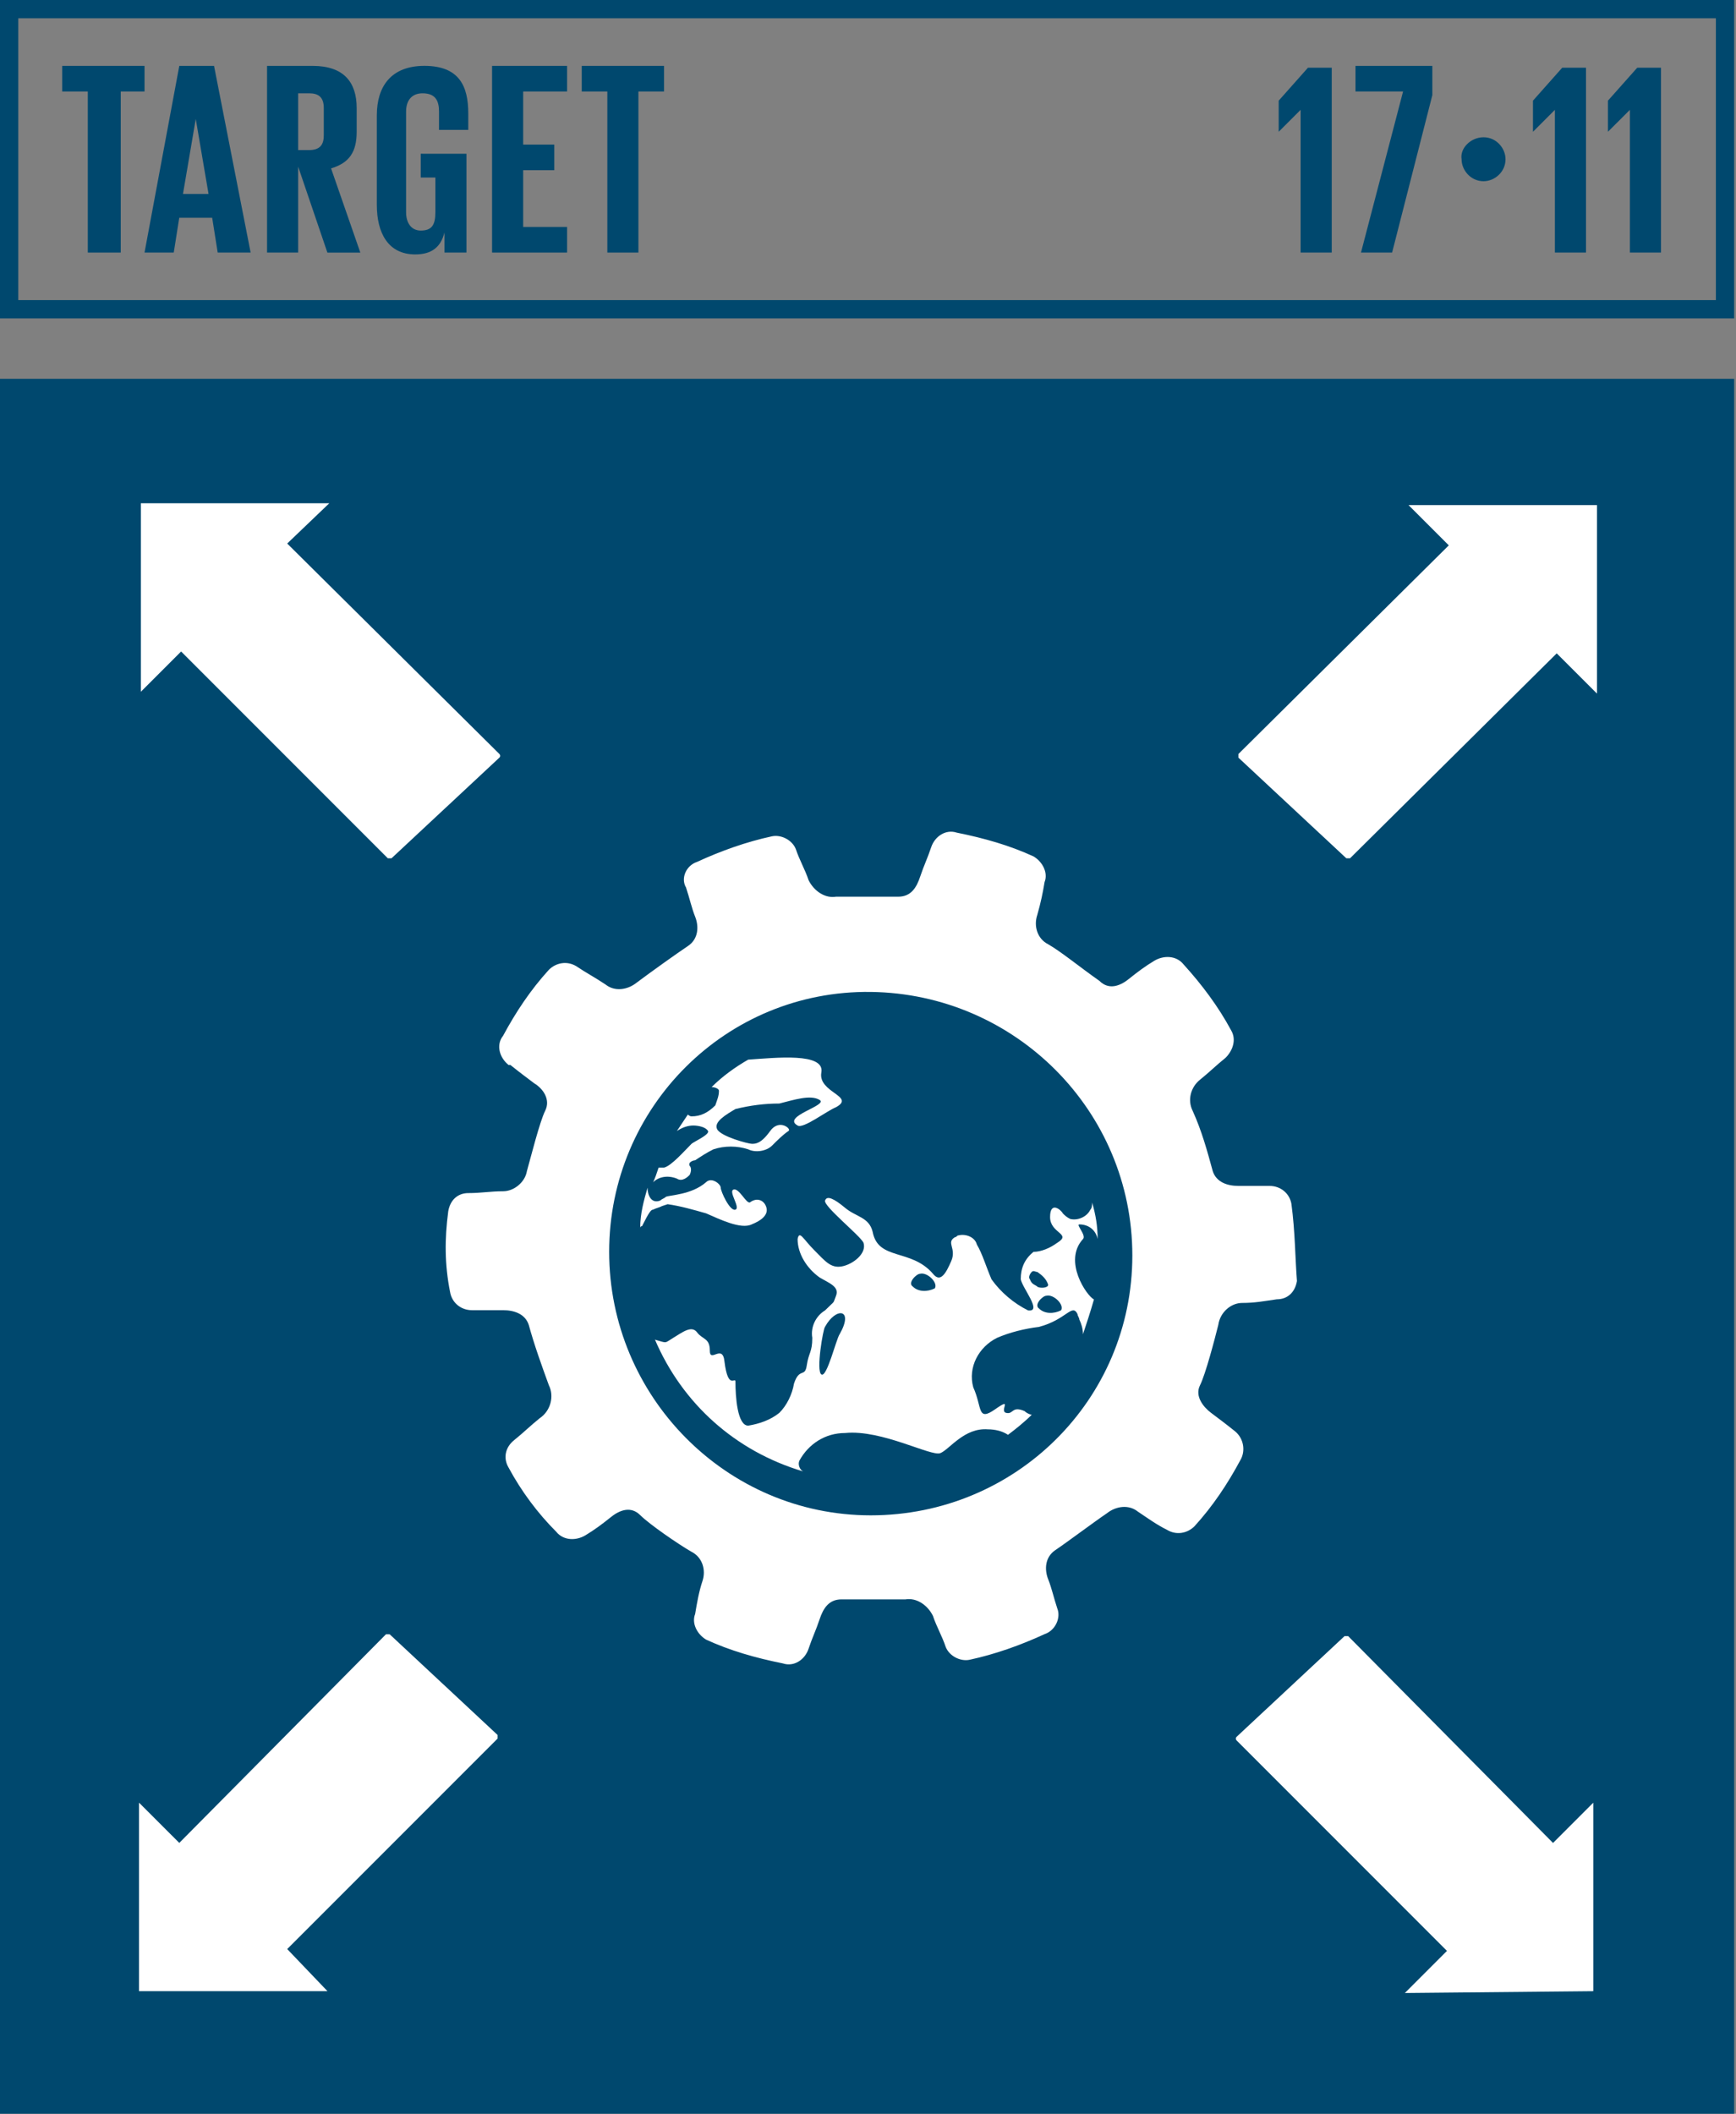 <?xml version="1.0" encoding="UTF-8"?><svg id="Capa_1" xmlns="http://www.w3.org/2000/svg" viewBox="0 0 467 568.37"><rect x="0" y="0" width="467" height="568.37" fill="#808080" stroke="none"/><defs><style>.cls-1{fill:#00486e;}.cls-2{fill:#fff;}</style></defs><path class="cls-1" d="M4.92,80.7H461.59V4.92H4.92V80.7Zm462.08,4.92H0V0H466.51V85.62h.49Z"/><polygon class="cls-1" points="16.73 17.72 38.88 17.72 38.88 24.6 32.48 24.6 32.48 67.91 23.62 67.91 23.62 24.6 16.73 24.6 16.73 17.72"/><path class="cls-1" d="M49.21,52.16h6.89l-3.44-20.18-3.44,20.18Zm-10.33,15.75l9.35-50.19h9.35l9.84,50.19h-8.86l-1.48-9.35h-8.86l-1.48,9.35h-7.87Z"/><path class="cls-1" d="M80.21,24.6v15.75h2.95c2.95,0,3.94-1.48,3.94-3.94v-7.38c0-2.95-1.48-3.94-3.94-3.94h-2.95v-.49Zm0,20.18v23.13h-8.37V17.72h12.3c8.37,0,11.81,4.43,11.81,11.32v6.4c0,5.41-1.97,8.37-6.89,9.84l7.87,22.64h-8.86l-7.87-23.13Z"/><path class="cls-1" d="M113.67,41.34h11.81v26.57h-5.91v-5.41c-.98,3.94-3.44,5.91-7.87,5.91-7.38,0-10.33-5.91-10.33-13.29V31c0-7.87,3.94-13.29,12.79-13.29,9.35,0,11.81,5.41,11.81,12.79v4.43h-7.87v-4.92c0-2.95-.98-4.92-4.43-4.92-2.95,0-4.43,1.97-4.43,4.92v27.07c0,2.95,1.48,4.92,3.94,4.92,2.95,0,3.94-1.48,3.94-4.92v-9.35h-3.94v-6.4h.49Z"/><polygon class="cls-1" points="132.37 17.72 152.55 17.72 152.55 24.6 140.74 24.6 140.74 38.88 149.11 38.88 149.11 45.77 140.74 45.77 140.74 61.02 152.55 61.02 152.55 67.91 132.37 67.91 132.37 17.72"/><polygon class="cls-1" points="156.49 17.72 178.63 17.72 178.63 24.6 171.74 24.6 171.74 67.91 163.38 67.91 163.38 24.6 156.49 24.6 156.49 17.72"/><polygon class="cls-1" points="358.25 17.72 358.25 67.91 349.88 67.91 349.88 29.53 343.98 35.43 343.98 27.07 351.85 18.21 358.25 18.21 358.25 17.72"/><polygon class="cls-1" points="364.15 17.72 385.31 17.72 385.31 25.59 374.49 67.91 366.12 67.91 377.44 24.6 364.64 24.6 364.64 17.72 364.15 17.72"/><path class="cls-1" d="M399.09,36.91c3.44,0,5.91,2.95,5.91,5.91,0,3.44-2.95,5.91-5.91,5.91-3.44,0-5.91-2.95-5.91-5.91-.49-2.95,2.46-5.91,5.91-5.91"/><polygon class="cls-1" points="426.65 17.72 426.65 67.91 418.28 67.91 418.28 29.53 412.38 35.43 412.38 27.07 420.25 18.21 426.65 18.21 426.65 17.72"/><polygon class="cls-1" points="446.82 17.72 446.82 67.91 438.46 67.91 438.46 29.53 432.55 35.43 432.55 27.07 440.43 18.21 446.82 18.21 446.82 17.72"/><g><rect class="cls-1" x="0" y="101.86" width="466.51" height="466.51"/><path class="cls-2" d="M234.24,407.46c-38.88,0-70.37-31.99-70.37-70.86s31.49-70.37,70.37-69.88c38.88,.49,70.37,31.99,70.37,70.86s-31.49,69.88-70.37,69.88m113.18-83.66c-.49-2.95-2.95-4.92-5.91-4.92h-8.37c-2.95,0-5.91-.98-6.89-3.94-1.48-5.41-2.95-10.83-5.41-16.24-1.48-2.95-.49-6.4,1.97-8.37,2.46-1.97,4.43-3.94,6.89-5.91,1.97-1.97,2.95-4.92,1.48-7.38-3.44-6.4-7.87-12.3-12.79-17.72-1.97-2.46-5.41-2.46-7.87-.98-2.46,1.48-4.43,2.95-6.89,4.92-2.46,1.97-5.41,2.95-7.87,.49-4.92-3.44-10.33-7.87-13.78-9.84-2.95-1.48-3.94-4.92-2.95-7.87,.98-3.44,1.48-5.91,1.97-8.86,.98-2.46-.49-5.41-2.95-6.89-6.4-2.95-13.29-4.92-20.67-6.4-2.95-.98-5.91,.98-6.89,3.94-.98,2.95-1.97,4.92-2.95,7.87s-2.46,5.41-5.91,5.41h-16.73c-2.95,.49-5.91-1.48-7.38-4.43-.98-2.95-2.46-5.41-3.44-8.37-.98-2.46-3.94-3.94-6.4-3.44-6.89,1.48-13.78,3.94-20.18,6.89-2.95,.98-4.43,4.43-2.95,6.89,.98,2.95,1.48,5.41,2.46,7.87,.98,2.46,.98,5.91-1.97,7.87-2.95,1.97-9.84,6.89-13.78,9.84-2.46,1.97-5.91,2.46-8.37,.49-2.95-1.97-4.92-2.95-7.87-4.92-2.46-1.48-5.41-.98-7.38,.98-4.92,5.41-8.86,11.32-12.3,17.72-1.97,2.46-.98,5.91,1.48,7.87h.49c2.46,1.97,4.43,3.44,6.4,4.92,2.46,1.48,4.43,4.43,2.95,7.38-1.48,2.95-3.94,12.79-4.92,16.24-.49,2.95-3.44,5.41-6.4,5.41-3.44,0-5.91,.49-9.35,.49-2.95,0-4.92,1.97-5.41,4.92-.98,7.38-.98,14.27,.49,21.65,.49,2.95,2.95,4.92,5.91,4.92h8.37c2.95,0,5.91,.98,6.89,3.94,1.48,5.41,3.44,10.83,5.41,16.24,1.48,2.95,.49,6.89-2.46,8.86-2.46,1.97-4.43,3.94-6.89,5.91-2.46,1.97-2.95,4.92-1.48,7.38,3.44,6.4,7.87,12.3,12.79,17.22,1.97,2.46,5.41,2.46,7.87,.98,2.46-1.48,4.43-2.95,6.89-4.92,2.46-1.97,5.41-2.95,7.87-.49,2.46,2.46,10.33,7.87,13.78,9.84,2.95,1.48,3.94,4.92,2.95,7.87-.98,2.95-1.48,5.91-1.97,8.86-.98,2.46,.49,5.41,2.95,6.89,6.4,2.95,13.29,4.92,20.67,6.4,2.95,.98,5.91-.98,6.89-3.94,.98-2.95,1.97-4.92,2.95-7.87,.98-2.95,2.46-5.41,5.91-5.41h17.22c2.95-.49,5.91,1.48,7.38,4.43,.98,2.95,2.46,5.41,3.44,8.37,.98,2.46,3.94,3.94,6.4,3.44,6.89-1.48,13.78-3.94,20.18-6.89,2.95-.98,4.43-4.43,3.44-6.89-.98-2.95-1.48-5.41-2.46-7.87-.98-2.46-.98-5.91,1.97-7.87,2.95-1.97,10.83-7.87,13.78-9.84,2.46-1.97,5.91-2.46,8.37-.49,2.95,1.97,4.92,3.44,7.87,4.92,2.46,1.48,5.41,.98,7.38-.98,4.92-5.41,8.86-11.32,12.3-17.72,1.48-2.46,.98-5.91-1.48-7.87-2.46-1.97-4.43-3.44-6.4-4.92-1.97-1.48-4.43-4.43-2.95-7.38,1.48-2.95,3.94-12.3,4.92-16.24,.49-3.44,3.44-5.91,6.4-5.91,3.44,0,5.91-.49,9.35-.98,2.95,0,4.92-1.97,5.41-4.92-.49-6.4-.49-13.29-1.48-20.67"/><path class="cls-2" d="M182.08,316.91c1.48,.98,2.95-.49,3.44-.98,.49-.98,.49-1.97,0-2.46-.49-.98,.98-1.48,1.48-1.48,1.48-.98,2.95-1.97,4.92-2.95,2.95-.98,6.4-.98,9.35,0,1.97,.98,4.92,.49,6.4-.98s2.95-2.95,4.43-3.94c.98-.49-2.46-3.44-4.92,0-2.46,3.44-3.94,3.44-4.92,3.44s-8.37-1.97-9.35-3.94c-.98-1.97,2.46-3.94,4.92-5.41,3.94-.98,7.87-1.48,11.81-1.48,3.94-.98,8.37-2.46,10.83-.98,2.46,1.48-10.33,4.43-5.91,6.89,1.48,.98,7.87-3.94,10.33-4.92,5.41-2.95-4.92-3.94-3.94-9.35,.98-5.41-12.3-3.94-19.68-3.44-3.44,1.97-6.89,4.43-9.84,7.38,.98,0,1.97,.49,1.97,.98,0,1.48-.49,2.46-.98,3.94-1.97,1.97-3.94,2.95-6.4,2.95-.49,0-.98-.49-.98-.49-.98,1.48-1.97,2.95-2.95,4.43,1.48-.98,2.95-1.48,4.43-1.48s3.44,.49,3.94,1.48c.49,.98-3.94,2.95-4.43,3.44-1.97,1.97-5.41,5.91-7.38,6.4h-1.48c-.49,1.48-.98,2.95-1.48,3.94,1.48-1.48,3.94-1.97,6.4-.98"/><path class="cls-2" d="M285.42,352.34c-1.97,.98-4.43,.98-5.91-.49-1.48-.98,.98-3.44,1.97-3.44,1.97-.49,4.92,2.46,3.94,3.94m-8.37-8.37c-.49-.49,0-1.48,.49-1.97,.49-.49,.98,0,1.48,0,1.48,.98,2.46,1.97,2.95,3.44,0,.98-2.46,.98-2.95,.49-.49-.49-1.48-.49-1.97-1.97m-25.59,2.46c-1.97,.98-4.43,.98-5.91-.49-1.48-.98,.98-3.44,1.97-3.44,1.97-.49,4.92,2.46,3.94,3.94m-25.59,12.3c-.98,1.48-3.44,11.81-4.92,10.83-1.48-.98,.49-12.3,.98-12.79,2.95-5.41,7.87-4.92,3.94,1.97m58.56-24.6c-1.97,1.48-4.43,2.46-6.4,2.46-2.46,1.97-3.44,4.43-3.44,7.38,.49,2.46,5.91,8.86,1.97,8.37-3.94-1.97-7.38-4.92-9.84-8.37-1.48-3.44-2.46-6.89-3.94-9.35-.49-1.97-2.95-2.95-4.92-2.46-.49,0-.49,.49-.98,.49-2.46,1.48,.49,2.95-.98,6.4-1.48,3.44-2.95,5.91-4.92,3.44-5.91-6.89-14.76-3.44-16.24-11.32-.98-3.94-4.43-3.94-7.38-6.4-2.95-2.46-4.92-3.44-5.41-1.97-.49,1.48,9.35,9.35,10.33,11.32,.98,2.95-2.95,5.91-5.91,6.4-2.95,.49-4.43-1.48-7.38-4.43-2.95-2.95-3.94-5.41-4.43-2.95,0,3.94,2.46,7.87,5.91,10.33,2.46,1.48,5.41,2.46,4.43,4.92s0,.98-2.95,3.94c-2.46,1.48-3.94,4.43-3.44,7.38,0,3.94-.98,3.94-1.48,7.38-.49,3.44-1.97,.49-3.44,4.92-.49,2.95-1.97,5.91-3.94,7.87-2.46,1.97-5.41,2.95-8.37,3.44-2.95,0-3.44-7.87-3.44-11.81,0-1.48-1.97,2.46-2.95-5.41-.49-4.92-3.94,.49-3.94-2.95s-1.97-2.95-3.44-4.92c-1.48-1.97-3.94,0-6.4,1.48-2.46,1.48-1.48,1.48-4.92,.49,7.38,17.22,21.65,30.02,39.86,35.43-.98-.49-1.48-1.97-.98-2.95,2.46-4.43,6.89-7.38,12.3-7.38,9.84-.98,23.13,6.4,25.59,5.41,2.46-.98,6.4-6.89,12.79-6.4,1.97,0,3.94,.49,5.41,1.48,1.97-1.48,4.43-3.44,6.4-5.41-.49,0-1.48-.49-1.97-.98-3.44-1.48-2.95,.98-4.92,.49-1.97-.49,1.97-4.43-2.95-.98-4.92,3.44-3.44-.49-5.91-5.91-1.48-5.41,1.48-10.83,6.4-13.29,3.44-1.48,7.38-2.46,11.32-2.95,7.38-1.97,8.86-6.4,10.33-3.44,0,.49,.49,.98,.49,1.48,.49,.98,.98,2.46,.98,3.94,.98-2.95,1.97-5.91,2.95-9.35-1.97-.98-8.37-10.33-2.95-16.24,.98-.98-1.97-3.94-.98-3.94,2.46,0,4.43,1.48,4.92,3.94,0-3.44-.49-6.4-1.48-9.84,0,.49,0,1.48-.49,1.97-.98,1.97-3.44,2.95-5.41,2.46-.98-.49-1.48-.98-1.97-1.48-.49-.98-3.44-3.44-3.44,.98s5.91,4.43,1.97,6.89"/><path class="cls-2" d="M179.62,323.8c3.44,.49,6.89,1.48,10.33,2.46,3.44,1.48,9.35,4.43,12.3,2.95,2.46-.98,4.43-2.46,3.94-4.43-.49-1.97-2.46-2.95-4.43-1.48-.98,.49-2.95-3.94-4.43-3.44-1.48,.49,1.97,4.92,.49,5.41-1.48,.49-3.94-4.92-3.94-5.91s-2.46-2.95-3.94-1.48c-3.94,3.44-9.84,3.44-10.83,3.94-.49,.49-.98,.49-1.48,.98-2.46,.98-3.44-1.48-3.44-3.44-.98,3.44-1.97,6.89-1.97,10.83,0,0,0-.49,.49-.49,1.97-3.94,2.46-4.43,2.95-4.43,.98-.49,1.48-.49,2.46-.98l1.48-.49Z"/><path class="cls-2" d="M77.26,146.15l57.08,56.59s.49,.49,0,.98l-29.03,27.07h-.98l-55.61-55.61-10.83,10.83v-50.69h50.69l-11.32,10.83Z"/><path class="cls-2" d="M389.25,524.58l-56.59-56.59s-.49-.49,0-.98l29.03-27.07h.98l55.11,55.61,10.83-10.83v50.69l-50.69,.49,11.32-11.32Z"/><polygon class="cls-2" points="77.26 524.08 133.85 467.49 133.85 466.51 104.82 439.44 103.83 439.44 48.23 495.54 37.4 484.72 37.4 535.4 88.09 535.4 77.26 524.08"/><polygon class="cls-2" points="389.74 146.64 333.15 202.74 333.15 203.73 362.18 230.79 363.17 230.79 418.77 175.68 429.6 186.5 429.6 135.82 378.91 135.82 389.74 146.64"/></g></svg>